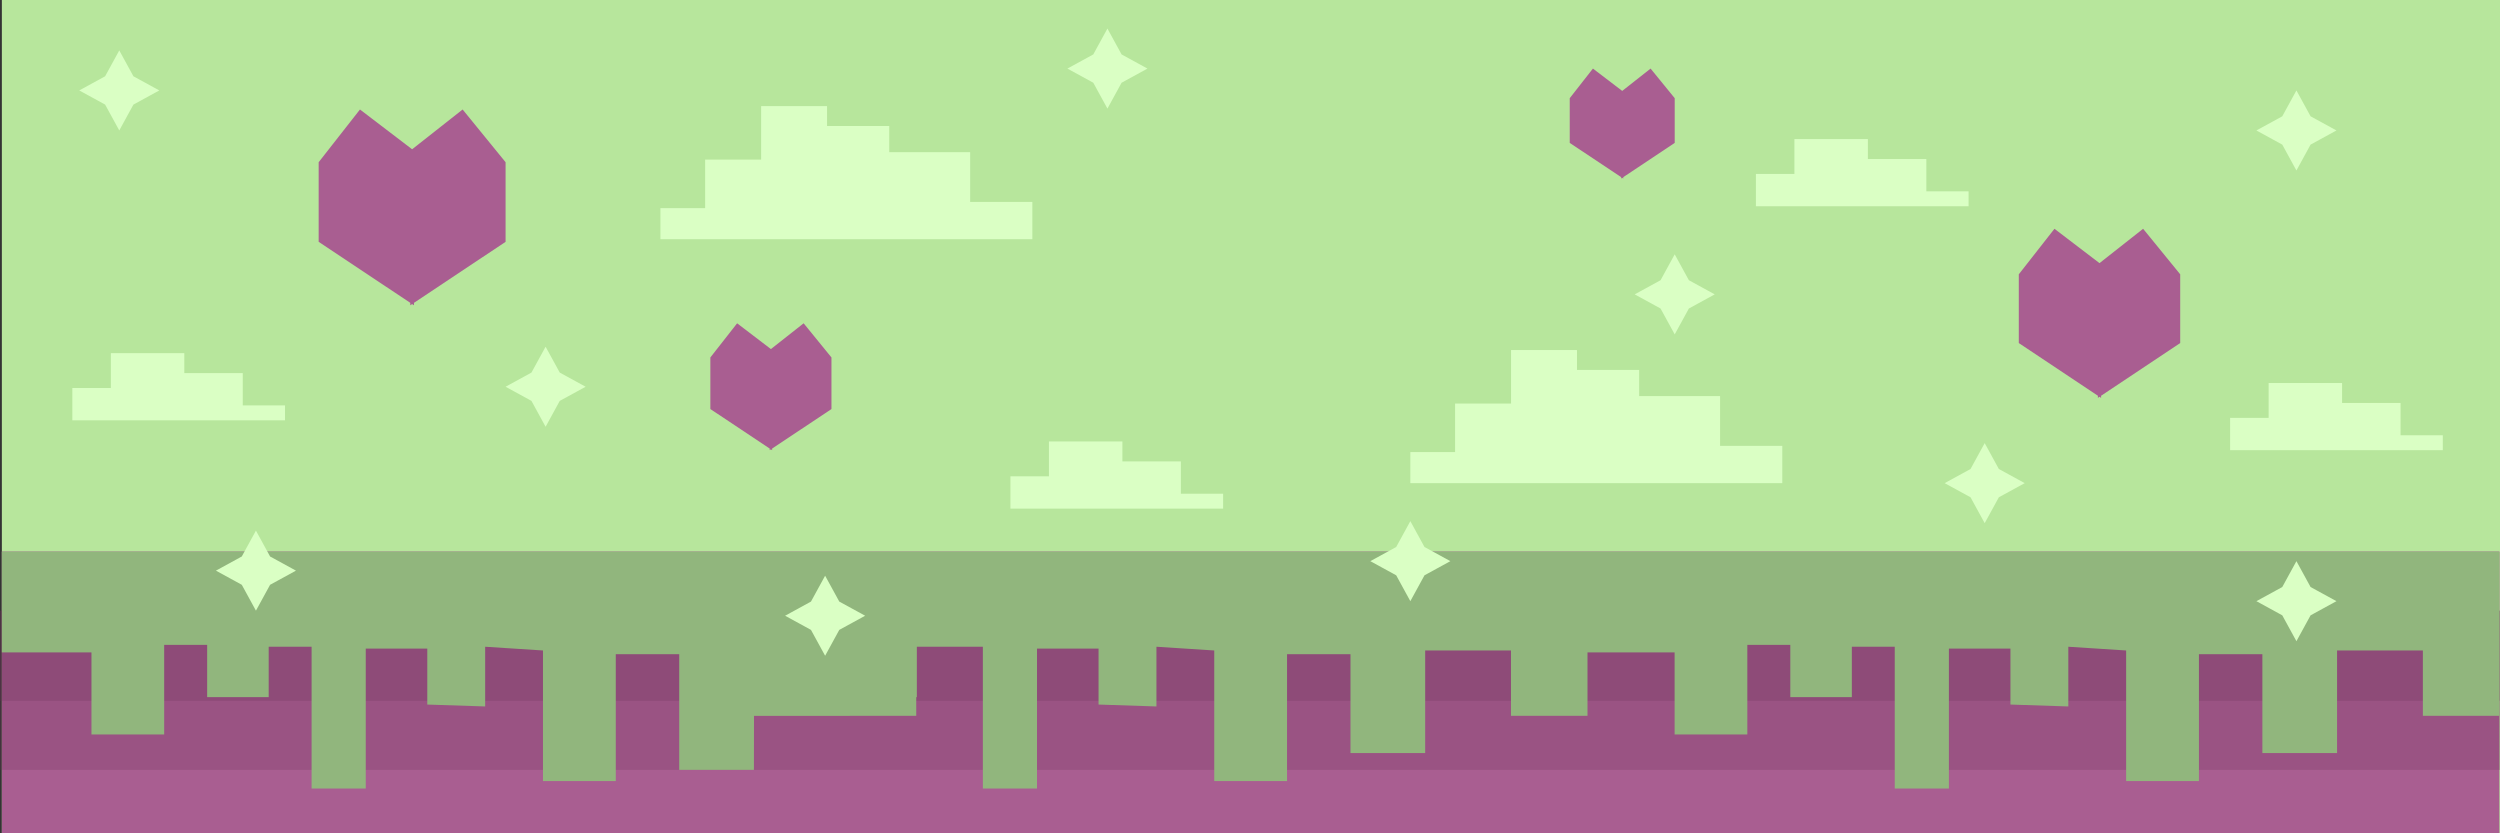 <?xml version="1.0" encoding="UTF-8" standalone="no"?>
<!-- Generator: Adobe Illustrator 27.5.0, SVG Export Plug-In . SVG Version: 6.00 Build 0)  -->

<svg
   version="1.1"
   x="0px"
   y="0px"
   viewBox="0 0 1500 500"
   style="enable-background:new 0 0 1500 500;"
   xml:space="preserve"
   id="svg112"
   sodipodi:docname="21695543_6483628.svg"
   inkscape:version="1.2.2 (b0a84865, 2022-12-01)"
   xmlns:inkscape="http://www.inkscape.org/namespaces/inkscape"
   xmlns:sodipodi="http://sodipodi.sourceforge.net/DTD/sodipodi-0.dtd"
   xmlns="http://www.w3.org/2000/svg"
   xmlns:svg="http://www.w3.org/2000/svg"><rect x="0" y="0" width="1500" height="500" fill="#333333" stroke="none"/><defs
   id="defs116" /><sodipodi:namedview
   id="namedview114"
   pagecolor="#ffffff"
   bordercolor="#000000"
   borderopacity="0.25"
   inkscape:showpageshadow="2"
   inkscape:pageopacity="0.0"
   inkscape:pagecheckerboard="0"
   inkscape:deskcolor="#d1d1d1"
   showgrid="false"
   inkscape:zoom="0.93192752"
   inkscape:cx="822.48885"
   inkscape:cy="221.58376"
   inkscape:window-width="1680"
   inkscape:window-height="947"
   inkscape:window-x="0"
   inkscape:window-y="25"
   inkscape:window-maximized="1"
   inkscape:current-layer="OBJECTS" />
<g
   id="BACKGROUND">
	<rect
   x="1.111"
   style="fill:#B7E69C;"
   width="1498.889"
   height="499.913"
   id="rect2" />
</g>
<g
   id="OBJECTS">
	<g
   id="g109">
		<g
   id="g13">
			<polygon
   style="fill:#A95E91;"
   points="952.501,330.951 951.002,330.951 549.743,330.951 403.868,330.951 1.111,330.951      1.111,500 403.868,500 549.743,500 951.002,500 952.501,500 1499.634,500 1499.634,330.951    "
   id="polygon5" />
			<polygon
   style="opacity:0.25;fill:#6F345B;"
   points="952.866,366.398 949.891,366.398 550.109,366.398 402.757,366.398      0,366.398 0,461.939 402.757,461.939 550.109,461.939 949.891,461.939 952.866,461.939 1500,461.939 1500,366.398    "
   id="polygon7" />
			<polygon
   style="opacity:0.25;fill:#6F345B;"
   points="952.866,366.398 949.891,366.398 550.109,366.398 402.757,366.398      0,366.398 0,420.513 402.757,420.513 550.109,420.513 949.891,420.513 952.866,420.513 1500,420.513 1500,366.398    "
   id="polygon9" />
			<polygon
   style="fill:#91B67D;"
   points="952.501,330.951 927.682,330.951 549.743,330.951 403.868,330.951 1.111,330.951      1.111,391.423 54.874,391.423 54.874,440.669 98.507,440.669 98.507,386.907 124.291,386.907 124.291,418.26 161.215,418.26      161.215,388.047 186.956,388.047 186.956,473.12 219.45,473.12 219.45,389.143 256.374,389.143 256.374,422.733 291.104,423.873      291.104,388.047 325.791,390.283 325.791,468.647 369.468,468.647 369.468,392.519 407.531,392.519 407.531,461.939      452.348,461.939 452.403,429.518 549.743,429.487 549.743,418.26 550.109,418.26 550.109,388.047 589.713,388.047      589.713,473.12 622.207,473.12 622.207,389.143 659.131,389.143 659.131,422.733 693.862,423.873 693.862,388.047      728.549,390.283 728.549,468.647 772.225,468.647 772.225,392.519 810.289,392.519 810.289,451.851 855.105,451.851      855.105,390.283 906.588,390.283 906.588,429.487 952.501,429.487 952.501,391.423 1004.765,391.423 1004.765,440.669      1048.397,440.669 1048.397,386.907 1074.182,386.907 1074.182,418.26 1111.106,418.26 1111.106,388.047 1136.847,388.047      1136.847,473.12 1169.341,473.12 1169.341,389.143 1206.264,389.143 1206.264,422.733 1240.995,423.873 1240.995,388.047      1275.682,390.283 1275.682,468.647 1319.359,468.647 1319.359,392.519 1357.422,392.519 1357.422,451.851 1402.239,451.851      1402.239,390.283 1453.721,390.283 1453.721,429.487 1499.634,429.487 1499.634,330.951    "
   id="polygon11" />
		</g>
		<g
   id="g107">
			<g
   id="g19">
				<polygon
   style="fill:#DAFFC4;"
   points="619.411,121.161 619.411,143.527 396.248,143.527 396.248,124.889 423.085,124.889       423.085,95.771 456.676,95.771 456.676,63.671 496.23,63.671 496.23,75.6 533.549,75.6 533.549,91.298 582.093,91.298       582.093,121.161     "
   id="polygon15" />
				<polygon
   style="fill:#DAFFC4;"
   points="1069.367,267.519 1069.367,289.884 846.204,289.884 846.204,271.246 873.042,271.246       873.042,242.128 906.632,242.128 906.632,210.029 946.187,210.029 946.187,221.957 983.505,221.957 983.505,237.656       1032.049,237.656 1032.049,267.519     "
   id="polygon17" />
			</g>
			<g
   id="g23">
				<polygon
   style="fill:#DAFFC4;"
   points="733.865,296.228 733.865,305.175 606.255,305.175 606.255,285.792 629.365,285.792       629.365,264.875 673.436,264.875 673.436,276.846 708.518,276.846 708.518,296.228     "
   id="polygon21" />
			</g>
			<g
   id="g27">
				<polygon
   style="fill:#DAFFC4;"
   points="171.009,243.246 171.009,252.193 43.399,252.193 43.399,232.81 66.51,232.81       66.51,211.893 110.581,211.893 110.581,223.864 145.662,223.864 145.662,243.246     "
   id="polygon25" />
			</g>
			<g
   id="g31">
				<polygon
   style="fill:#DAFFC4;"
   points="1181.151,114.802 1181.151,123.749 1053.541,123.749 1053.541,104.366 1076.651,104.366       1076.651,83.449 1120.722,83.449 1120.722,95.42 1155.804,95.42 1155.804,114.802     "
   id="polygon29" />
			</g>
			<g
   id="g35">
				<polygon
   style="fill:#DAFFC4;"
   points="1465.675,261.16 1465.675,270.106 1338.065,270.106 1338.065,250.724 1361.175,250.724       1361.175,229.806 1405.246,229.806 1405.246,241.778 1440.328,241.778 1440.328,261.16     "
   id="polygon33" />
			</g>
			<g
   id="g53">
				<g
   id="g39">
					<path
   style="fill:#A95E91;"
   d="M1004.826,58.912l-14.474-17.765l-17.019,13.405l-17.575-13.405l-13.917,17.765v26.83       l30.871,20.554c-0.009,0.525-0.015,0.837-0.015,0.837l0.636-0.424l0.636,0.424c0,0-0.005-0.313-0.015-0.837l30.871-20.554       V58.912z"
   id="path37" />
				</g>
				<g
   id="g43">
					<path
   style="fill:#A95E91;"
   d="M303.347,97.33l-25.771-31.633l-30.303,23.869l-31.294-23.869l-24.78,31.633v47.773       l54.968,36.598c-0.016,0.935-0.026,1.491-0.026,1.491l1.133-0.755l1.133,0.755c0,0-0.01-0.557-0.026-1.491l54.968-36.598V97.33       z"
   id="path41" />
				</g>
				<g
   id="g47">
					<path
   style="fill:#A95E91;"
   d="M498.879,214.475l-16.698-20.496l-19.634,15.465l-20.276-15.465l-16.056,20.496v30.953       l35.615,23.713c-0.011,0.605-0.017,0.966-0.017,0.966l0.734-0.489l0.734,0.489c0,0-0.007-0.361-0.017-0.966l35.615-23.713       V214.475z"
   id="path45" />
				</g>
				<g
   id="g51">
					<path
   style="fill:#A95E91;"
   d="M1308.121,164.584l-22.255-27.317l-26.168,20.612l-27.024-20.612l-21.399,27.317v41.254       l47.468,31.605c-0.014,0.806-0.023,1.287-0.023,1.287l0.978-0.651l0.978,0.651c0,0-0.009-0.481-0.023-1.287l47.468-31.605       V164.584z"
   id="path49" />
				</g>
			</g>
			<g
   id="g79">
				<g
   id="g65"
   style="display:none">
					<path
   style="fill:#6f345b"
   d="m 582.863,264.875 v -9.24 h -9.243 v -9.243 h 18.483 v 9.243 h 27.726 v -18.487 h -36.966 v -9.24 h -9.243 v -18.487 h 9.243 v -9.24 h 46.21 v 9.24 h 9.243 v 9.243 h -18.487 v -9.243 h -27.726 v 18.487 h 36.97 v 9.24 h 9.243 v 18.487 h -9.243 v 9.24 z"
   id="path55" />
					<path
   style="fill:#6f345b"
   d="m 675.282,264.875 v -55.453 h -18.483 v -9.24 h 55.453 v 9.24 h -18.487 v 55.453 z"
   id="path57" />
					<path
   style="fill:#6f345b"
   d="m 721.491,264.875 v -46.21 h 9.244 v -9.243 h 9.24 v -9.24 h 27.726 v 9.24 h 9.244 v 9.243 h 9.243 v 46.21 h -18.487 v -18.483 h -27.726 v 18.483 z m 18.484,-27.727 h 27.726 v -18.483 h -9.24 v -9.243 h -9.244 v 9.243 h -9.243 v 18.483 z"
   id="path59" />
					<path
   style="fill:#6f345b"
   d="m 795.428,264.875 v -64.693 h 55.452 v 9.24 h 9.244 v 27.726 h -18.487 v 9.244 h 9.243 v 9.243 h 9.244 v 9.24 h -27.727 v -9.24 h -9.243 v -9.243 h -9.243 v 18.483 z m 18.483,-27.727 h 18.486 v -9.24 h 9.24 v -18.487 h -27.726 z"
   id="path61" />
					<path
   style="fill:#6f345b"
   d="m 897.09,264.875 v -55.453 h -18.483 v -9.24 h 55.452 v 9.24 h -18.487 v 55.453 z"
   id="path63" />
				</g>
				<g
   id="g77"
   style="display:none">
					<path
   style="fill:#6f345b"
   d="m 573.62,179.898 v -64.692 h 55.453 v 9.24 h 9.243 v 27.727 h -9.243 v 9.243 h -36.97 v 18.483 H 573.62 Z m 18.483,-27.726 h 27.726 v -27.727 h -27.726 z"
   id="path67" />
					<path
   style="fill:#6f345b"
   d="m 647.556,179.898 v -64.692 h 55.452 v 9.24 h 9.244 v 27.727 h -18.487 v 9.243 h 9.243 v 9.244 h 9.244 v 9.24 h -27.727 v -9.24 h -9.243 v -9.244 h -9.243 v 18.483 h -18.483 z m 18.483,-27.726 h 18.486 v -9.24 h 9.24 v -18.487 h -27.726 z"
   id="path69" />
					<path
   style="fill:#6f345b"
   d="m 721.491,179.898 v -64.692 h 64.696 v 9.24 h -46.213 v 18.487 h 36.97 v 9.24 h -36.97 v 18.487 h 46.213 v 9.24 h -64.696 z"
   id="path71" />
					<path
   style="fill:#6f345b"
   d="m 804.671,179.898 v -9.24 h -9.243 v -9.244 h 18.483 v 9.244 h 27.726 v -18.487 h -36.966 v -9.24 h -9.243 v -18.487 h 9.243 v -9.24 h 46.209 v 9.24 h 9.244 v 9.244 h -18.487 v -9.244 h -27.726 v 18.487 h 36.969 v 9.24 h 9.244 v 18.487 h -9.244 v 9.24 z"
   id="path73" />
					<path
   style="fill:#6f345b"
   d="m 878.607,179.898 v -9.24 h -9.244 v -9.244 h 18.483 v 9.244 h 27.726 v -18.487 h -36.966 v -9.24 h -9.244 v -18.487 h 9.244 v -9.24 h 46.209 v 9.24 h 9.243 v 9.244 h -18.487 v -9.244 h -27.726 v 18.487 h 36.97 v 9.24 h 9.243 v 18.487 h -9.243 v 9.24 z"
   id="path75" />
				</g>
			</g>
			<g
   id="g89">
				<polygon
   style="fill:#DAFFC4;"
   points="672.95,32.656 688.474,41.147 672.95,49.637 664.46,65.161 655.969,49.637       640.445,41.147 655.969,32.656 664.46,17.132     "
   id="polygon81" />
				<polygon
   style="fill:#DAFFC4;"
   points="1013.316,168.13 1028.841,176.621 1013.316,185.111 1004.826,200.636 996.335,185.111       980.811,176.621 996.335,168.13 1004.826,152.607     "
   id="polygon83" />
				<polygon
   style="fill:#DAFFC4;"
   points="854.695,328.201 870.219,336.692 854.695,345.182 846.204,360.706 837.714,345.182       822.189,336.692 837.714,328.201 846.204,312.677     "
   id="polygon85" />
				<polygon
   style="fill:#DAFFC4;"
   points="503.565,360.95 519.089,369.441 503.565,377.931 495.074,393.455 486.584,377.931       471.06,369.441 486.584,360.95 495.074,345.426     "
   id="polygon87" />
			</g>
			<g
   id="g97">
				<polygon
   style="fill:#DAFFC4;"
   points="1386.345,69.785 1401.87,78.276 1386.345,86.766 1377.855,102.29 1369.365,86.766       1353.84,78.276 1369.365,69.785 1377.855,54.261     "
   id="polygon91" />
				<polygon
   style="fill:#DAFFC4;"
   points="1386.345,352.216 1401.87,360.706 1386.345,369.197 1377.855,384.721 1369.364,369.197       1353.84,360.706 1369.364,352.216 1377.855,336.692     "
   id="polygon93" />
				<polygon
   style="fill:#DAFFC4;"
   points="1199.304,281.393 1214.829,289.884 1199.304,298.374 1190.814,313.898 1182.323,298.374       1166.799,289.884 1182.323,281.393 1190.814,265.869     "
   id="polygon95" />
			</g>
			<g
   id="g105">
				<polygon
   style="fill:#DAFFC4;"
   points="80.054,45.771 95.578,54.261 80.054,62.751 71.563,78.275 63.073,62.751 47.549,54.261       63.073,45.771 71.563,30.246     "
   id="polygon99" />
				<polygon
   style="fill:#DAFFC4;"
   points="335.852,223.551 351.377,232.042 335.852,240.532 327.362,256.057 318.872,240.532       303.347,232.042 318.872,223.551 327.362,208.028     "
   id="polygon101" />
				<polygon
   style="fill:#DAFFC4;"
   points="162.053,333.893 177.578,342.384 162.053,350.874 153.563,366.398 145.073,350.874       129.548,342.384 145.073,333.893 153.563,318.369     "
   id="polygon103" />
			</g>
		</g>
	</g>
</g>
</svg>

